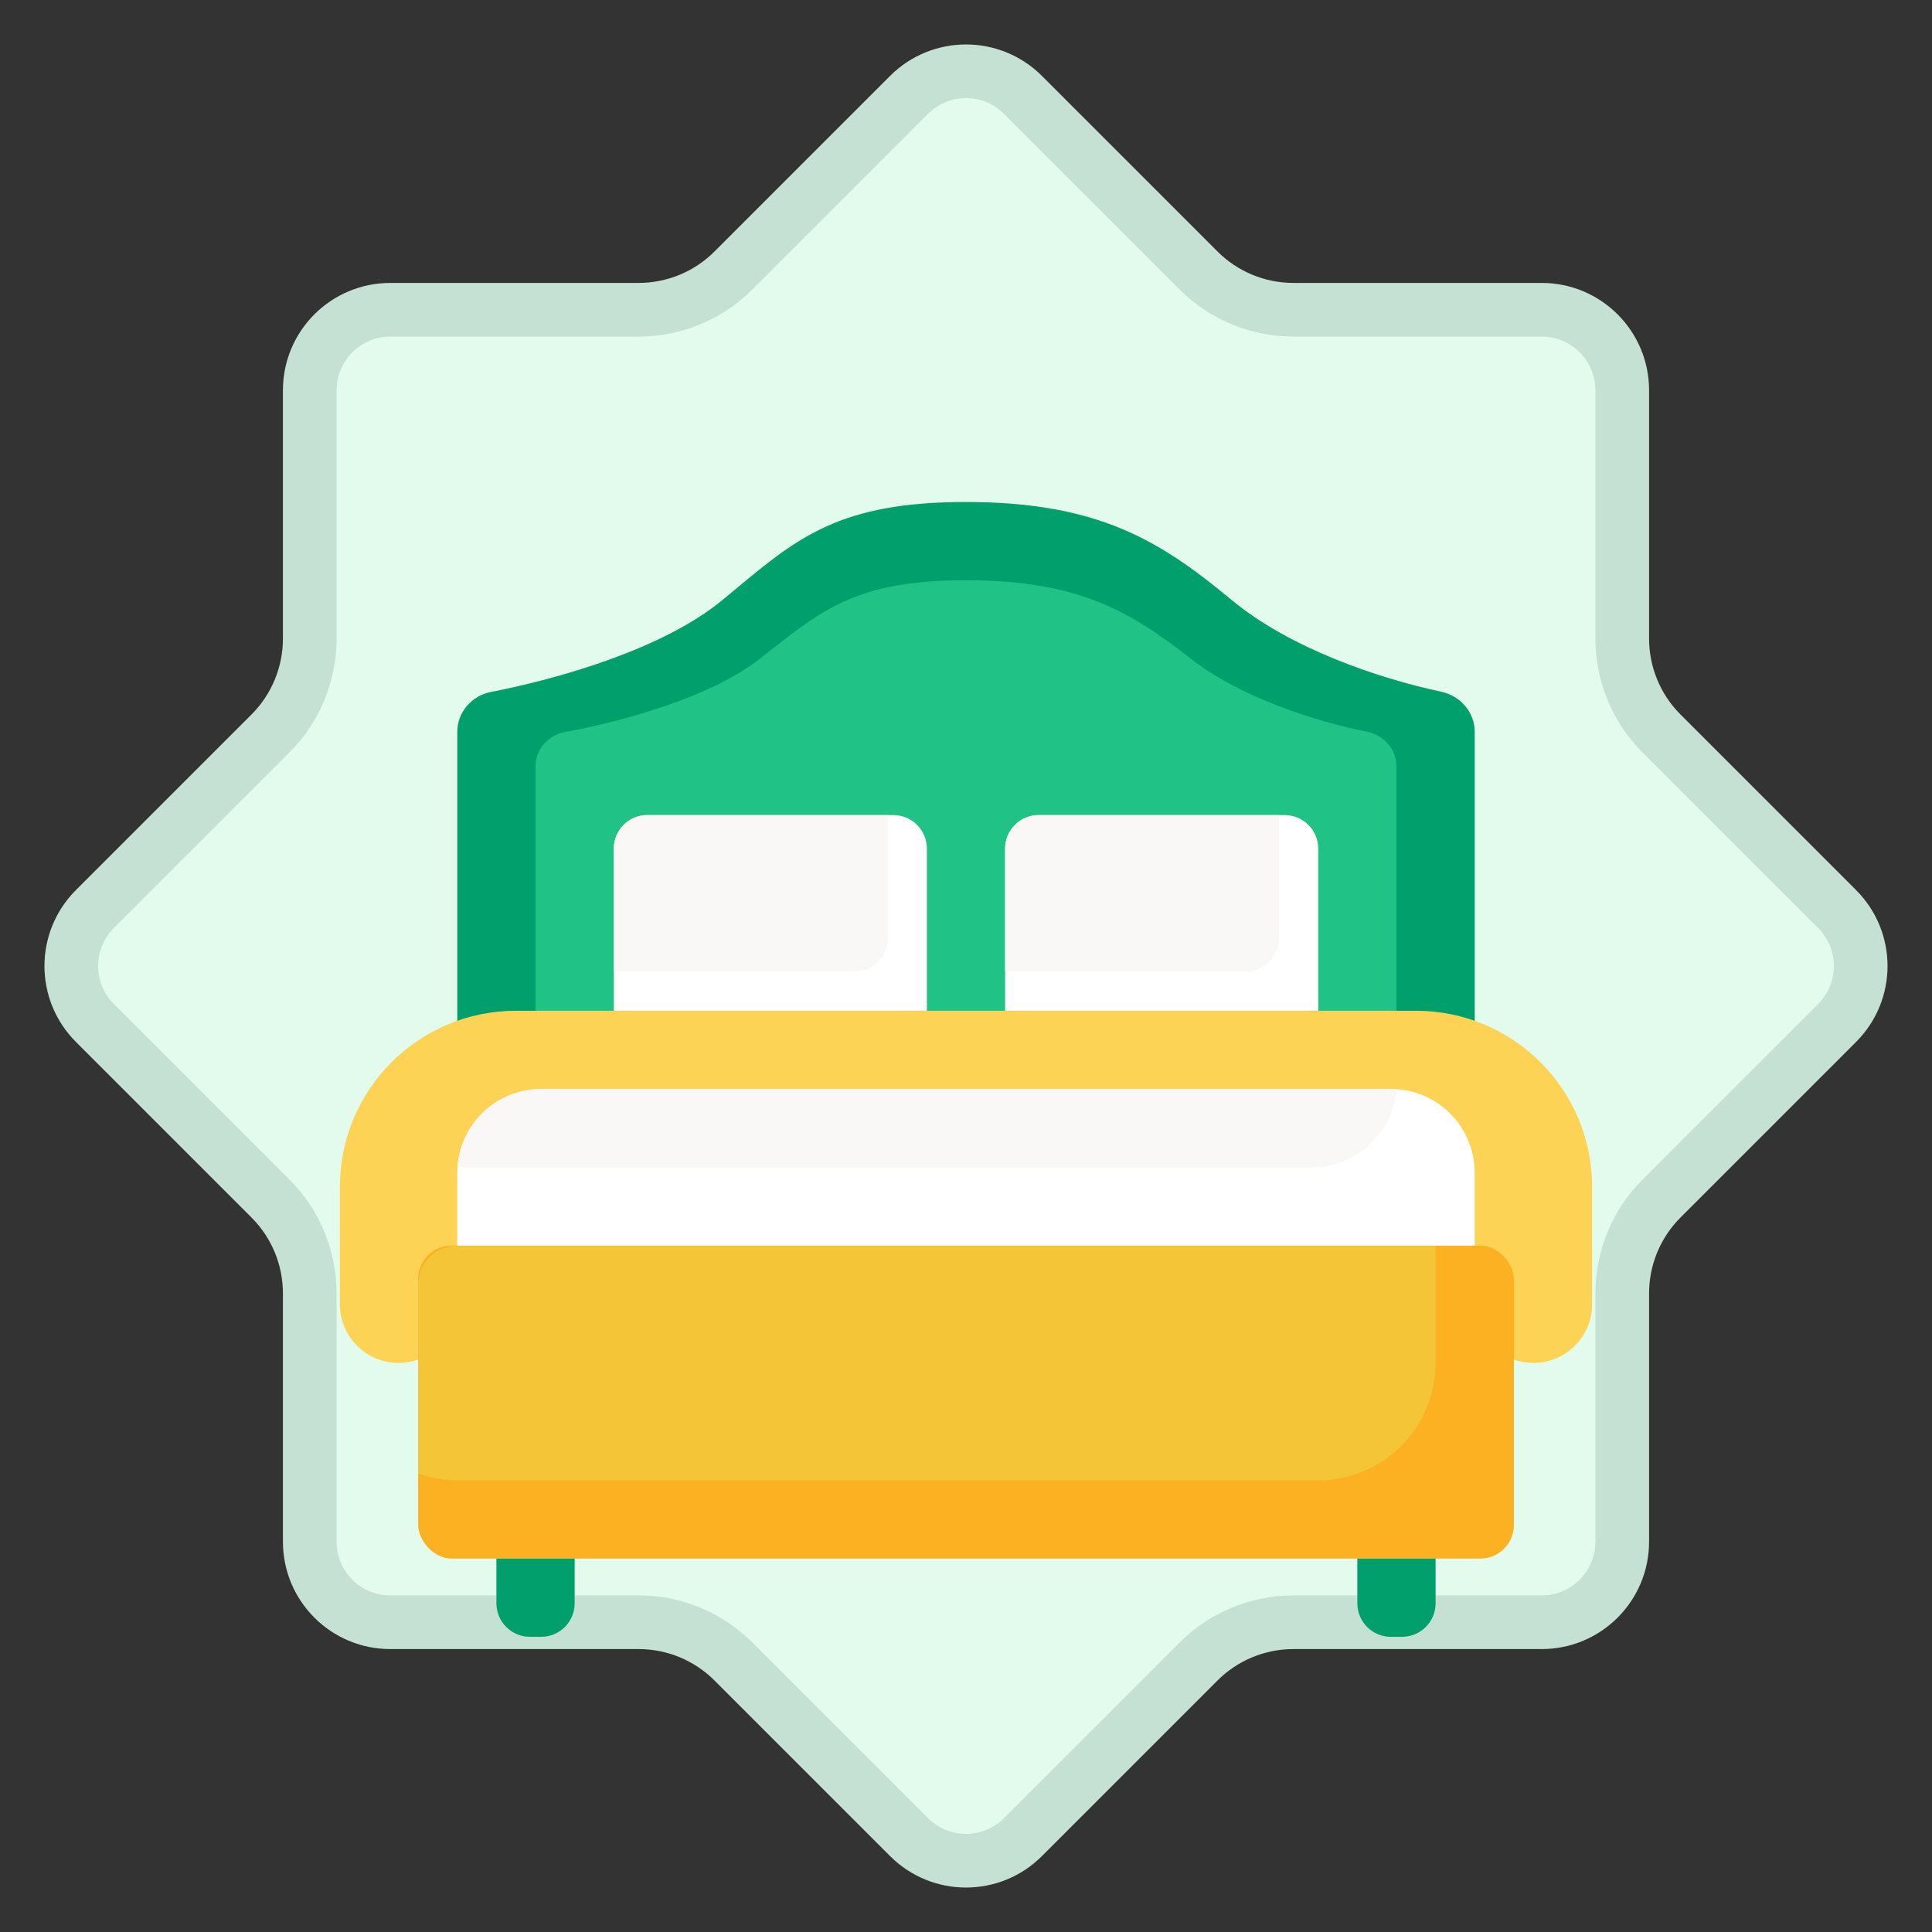 <svg width="36" height="36" viewBox="0 0 36 36" fill="none" xmlns="http://www.w3.org/2000/svg">
    <rect x="0" y="0" width="36" height="36" fill="#333333" stroke="none"/>
    <path
        d="M30.228 11.899C30.228 12.562 30.491 13.198 30.96 13.667L34.232 16.939C34.818 17.525 34.818 18.475 34.232 19.061L30.96 22.333C30.491 22.802 30.228 23.438 30.228 24.101V28.728C30.228 29.556 29.556 30.228 28.728 30.228H24.101C23.438 30.228 22.802 30.491 22.333 30.96L19.061 34.232C18.475 34.818 17.525 34.818 16.939 34.232L13.667 30.96C13.198 30.491 12.563 30.228 11.9 30.228H7.272C6.444 30.228 5.772 29.556 5.772 28.728V24.101C5.772 23.438 5.509 22.802 5.04 22.333L1.768 19.061C1.182 18.475 1.182 17.525 1.768 16.939L5.04 13.667C5.509 13.198 5.772 12.562 5.772 11.899V7.272C5.772 6.444 6.444 5.772 7.272 5.772H11.9C12.563 5.772 13.198 5.509 13.667 5.04L16.939 1.768C17.525 1.182 18.475 1.182 19.061 1.768L22.333 5.04C22.802 5.509 23.438 5.772 24.101 5.772H28.728C29.556 5.772 30.228 6.444 30.228 7.272V11.899Z"
        fill="#E2FBED" stroke="#C5E1D3" />
    <path
        d="M8.521 20.292V13.635C8.521 13.271 8.79 12.964 9.147 12.894C10.397 12.65 12.359 12.096 13.466 11.177C13.534 11.121 13.599 11.067 13.664 11.013C14.865 10.011 15.653 9.354 18 9.354C20.473 9.354 21.627 10.083 22.946 11.177C24.045 12.089 25.698 12.642 26.854 12.889C27.21 12.964 27.479 13.271 27.479 13.635V20.292H8.521Z"
        fill="#009F6C" />
    <path
        d="M9.979 19.562V14.278C9.979 13.964 10.212 13.7 10.521 13.642C11.579 13.446 13.23 13.003 14.164 12.271C14.221 12.226 14.276 12.182 14.331 12.139C15.348 11.338 16.014 10.812 18 10.812C20.093 10.812 21.069 11.396 22.185 12.271C23.111 12.997 24.503 13.439 25.481 13.637C25.788 13.7 26.021 13.964 26.021 14.278V19.562H9.979Z"
        fill="#21C285" />
    <path
        d="M7.427 25.396C6.823 25.396 6.333 24.906 6.333 24.302V22.115C6.333 20.303 7.802 18.834 9.615 18.834H26.386C28.198 18.834 29.667 20.303 29.667 22.115V24.302C29.667 24.906 29.177 25.396 28.573 25.396C27.969 25.396 27.479 24.906 27.479 24.302V23.209C27.479 22 26.5 21.021 25.292 21.021H10.708C9.5 21.021 8.521 22 8.521 23.209V24.302C8.521 24.906 8.031 25.396 7.427 25.396Z"
        fill="#FCD355" />
    <rect x="7.792" y="23.209" width="20.417" height="5.833" rx="0.625" fill="#FBB121" />
    <path
        d="M26.75 23.209V25.396C26.75 26.604 25.771 27.584 24.563 27.584H8.521C8.265 27.584 8.02 27.54 7.792 27.459V23.938C7.792 23.535 8.118 23.209 8.521 23.209H26.75Z"
        fill="#F3C537" />
    <path
        d="M9.25 29.042H10.708V29.875C10.708 30.22 10.428 30.5 10.083 30.5H9.875C9.53 30.5 9.25 30.22 9.25 29.875V29.042Z"
        fill="#009F6C" />
    <path
        d="M25.292 29.042H26.75V29.875C26.75 30.22 26.47 30.5 26.125 30.5H25.917C25.572 30.5 25.292 30.22 25.292 29.875V29.042Z"
        fill="#009F6C" />
    <path
        d="M8.521 21.854C8.521 20.991 9.22 20.292 10.083 20.292H25.917C26.78 20.292 27.479 20.991 27.479 21.854V23.208H8.521V21.854Z"
        fill="white" />
    <path fill-rule="evenodd" clip-rule="evenodd"
        d="M26.017 20.295C25.984 20.293 25.951 20.292 25.918 20.292H10.084C9.258 20.292 8.581 20.934 8.526 21.747C8.558 21.749 8.592 21.75 8.625 21.75H24.458C25.285 21.75 25.962 21.108 26.017 20.295Z"
        fill="#F9F8F6" />
    <path
        d="M11.438 15.812C11.438 15.467 11.717 15.188 12.062 15.188H16.646C16.991 15.188 17.271 15.467 17.271 15.812V18.833H11.438V15.812Z"
        fill="white" />
    <path
        d="M18.729 15.812C18.729 15.467 19.009 15.188 19.354 15.188H23.938C24.283 15.188 24.563 15.467 24.563 15.812V18.833H18.729V15.812Z"
        fill="white" />
    <path
        d="M18.729 15.812C18.729 15.467 19.009 15.188 19.354 15.188H23.833V17.479C23.833 17.824 23.554 18.104 23.208 18.104H18.729V15.812Z"
        fill="#F9F8F6" />
    <path
        d="M11.438 15.812C11.438 15.467 11.717 15.188 12.062 15.188H16.542V17.479C16.542 17.824 16.262 18.104 15.917 18.104H11.438V15.812Z"
        fill="#F9F8F6" />
</svg>
